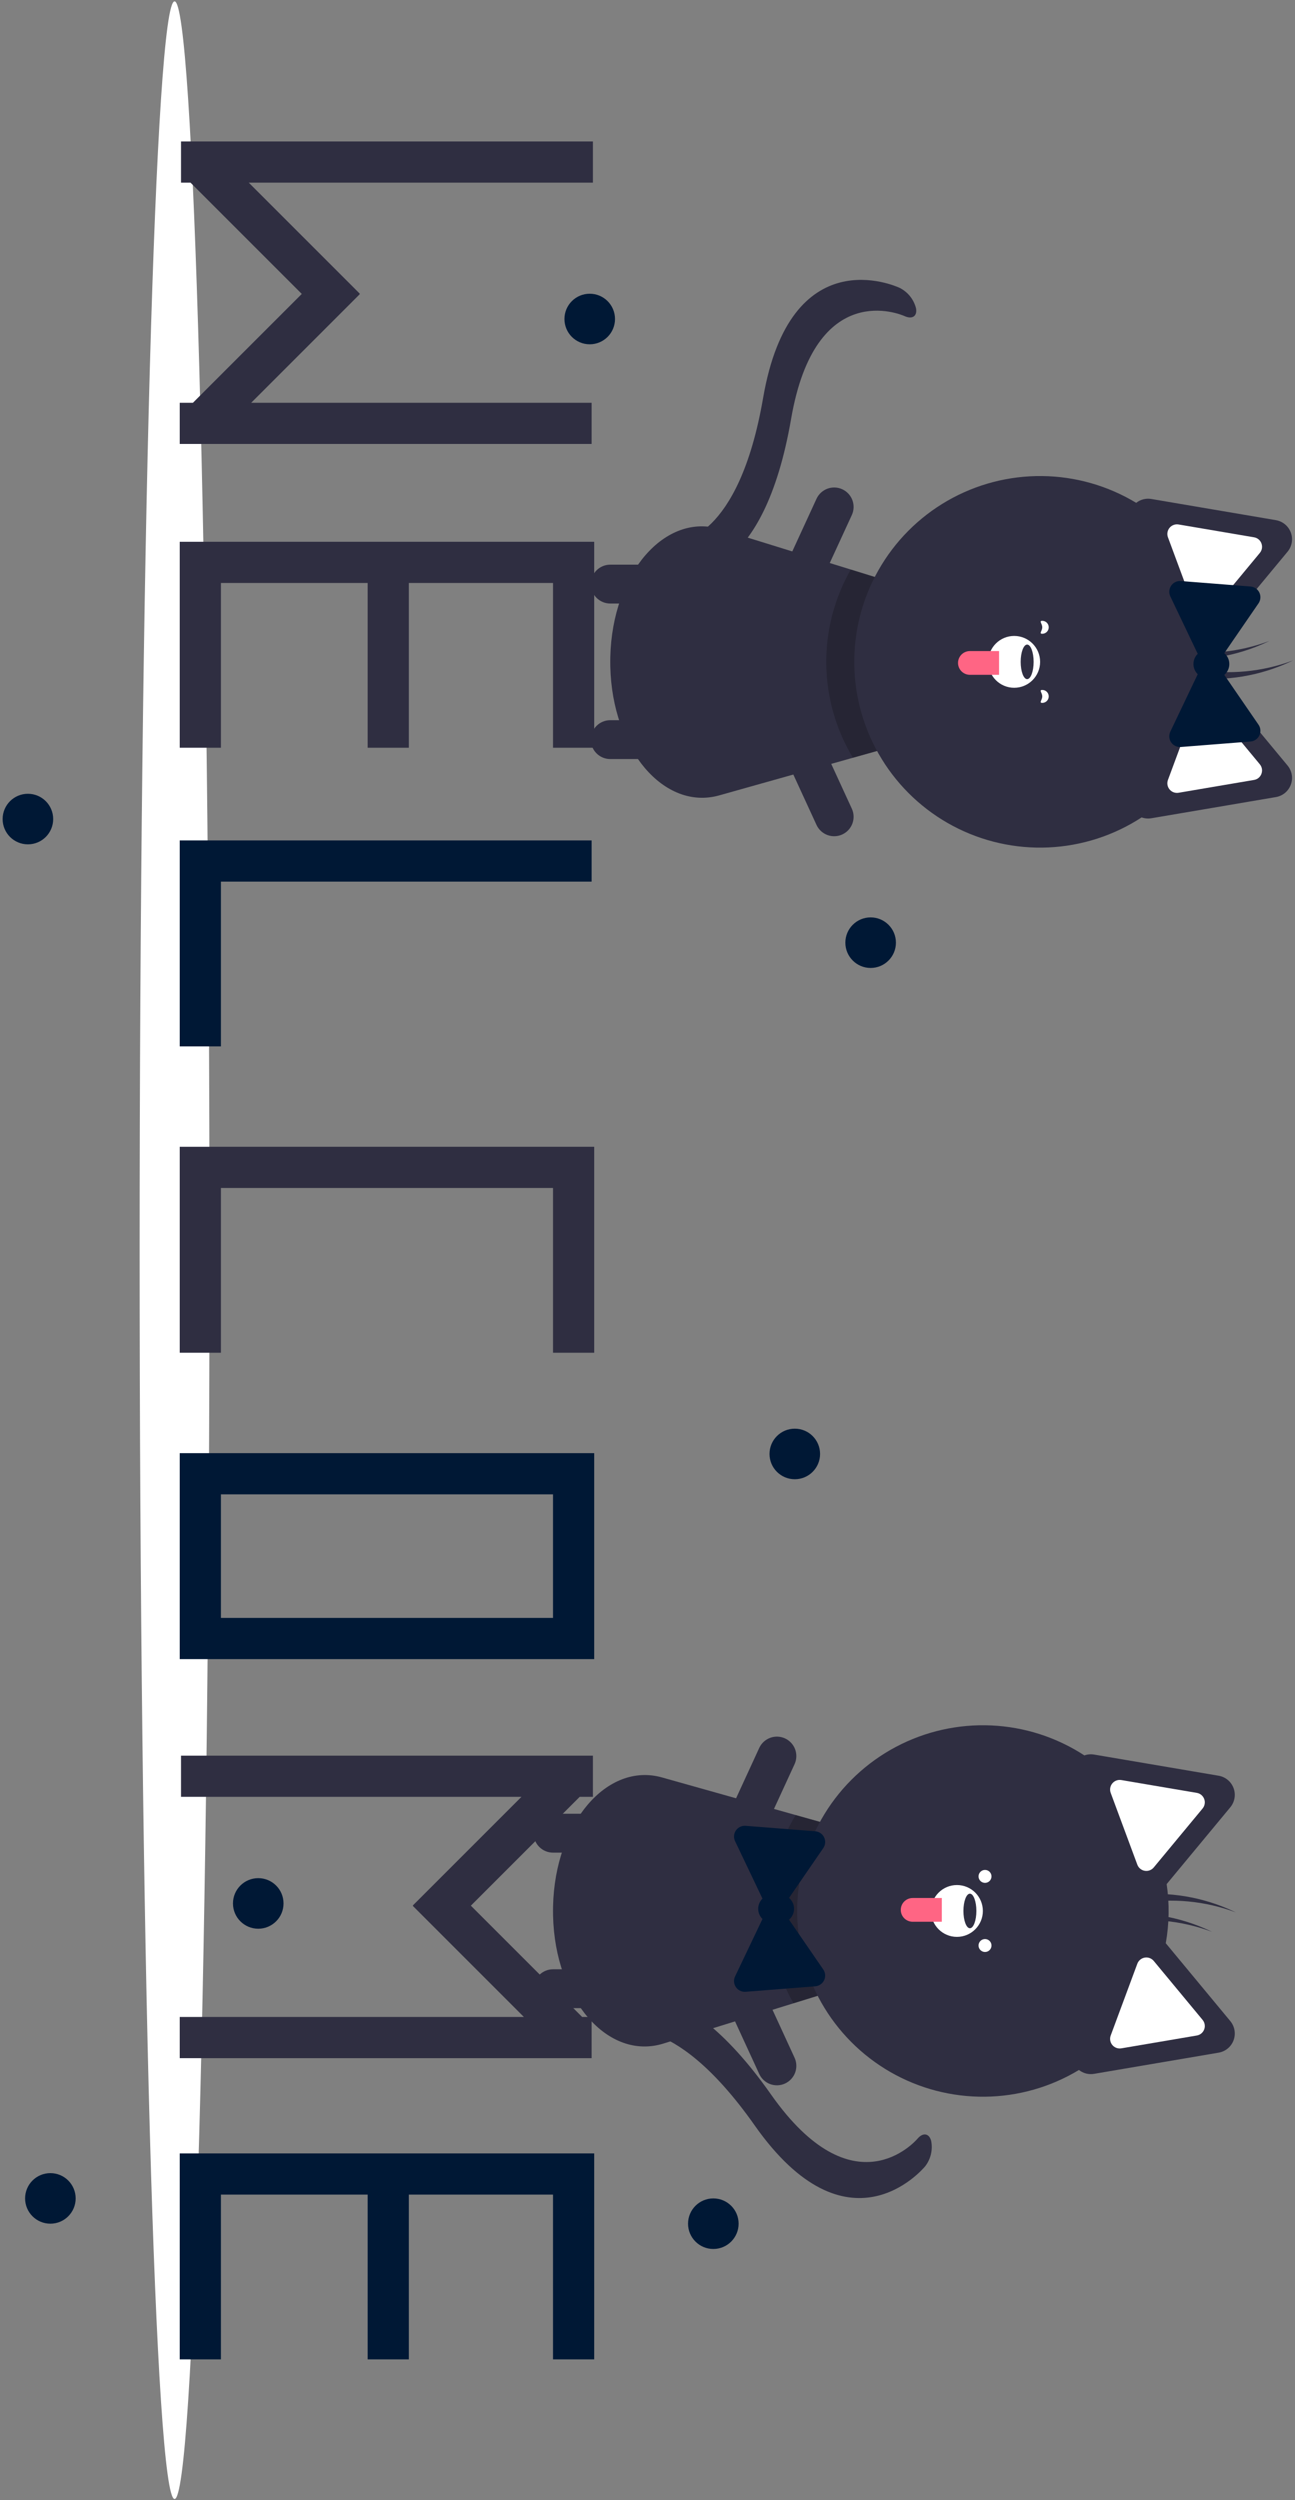 <svg width="461" height="890" viewBox="0 0 461 890" fill="none" xmlns="http://www.w3.org/2000/svg">
<rect x="0" y="0" width="461" height="890" fill="#808080" stroke="none"/>
<g clip-path="url(#clip0)">
<path d="M49.711 445.02C49.711 690.531 55.278 889.558 62.145 889.558C69.013 889.558 74.58 690.531 74.58 445.02C74.58 199.509 69.013 0.482 62.145 0.482C55.278 0.482 49.711 199.509 49.711 445.02Z" fill="white"/>
<path d="M196.883 681.927C196.875 681.366 196.867 680.805 196.867 680.236C196.867 679.667 196.875 679.105 196.883 678.544C197.559 648.786 216.152 627.218 235.659 632.708L283.248 646.095L295.29 649.479L294.267 709.455L282.487 713.099L236.121 727.448C216.506 733.522 197.559 711.954 196.883 681.927Z" fill="#2F2E41"/>
<path opacity="0.2" d="M282.487 713.099C276.641 702.873 273.63 691.272 273.764 679.494C273.898 667.716 277.172 656.186 283.248 646.095L295.29 649.479L294.267 709.455L282.487 713.099Z" fill="black"/>
<path d="M234.08 710.568C243.736 713.159 257.666 721.674 274.46 745.555C303.755 787.203 325.72 762.358 326.64 761.281C328.57 759.023 330.738 759.356 331.479 762.057C331.792 763.625 331.767 765.243 331.404 766.801C331.041 768.359 330.35 769.822 329.376 771.091C328.26 772.439 301.693 803.55 268.642 756.554C238.892 714.259 219.472 723.251 219.286 723.355C217.209 724.488 215.547 722.671 215.57 719.292C215.592 715.913 217.292 712.252 219.367 711.115C219.806 710.876 225.091 708.155 234.08 710.568Z" fill="#2F2E41"/>
<path d="M189.947 652.554C189.947 651.645 190.126 650.746 190.474 649.906C190.821 649.066 191.331 648.303 191.974 647.661C192.616 647.018 193.379 646.508 194.219 646.161C195.059 645.813 195.958 645.634 196.867 645.634L226.855 645.634C228.691 645.634 230.451 646.363 231.749 647.661C233.047 648.959 233.776 650.719 233.776 652.554C233.776 654.39 233.047 656.15 231.749 657.448C230.451 658.745 228.691 659.475 226.855 659.475L196.867 659.475C195.958 659.475 195.059 659.296 194.219 658.948C193.379 658.6 192.616 658.09 191.974 657.448C191.331 656.805 190.821 656.042 190.474 655.203C190.126 654.363 189.947 653.463 189.947 652.554Z" fill="#2F2E41"/>
<path d="M261.14 658.622C260.314 658.242 259.572 657.703 258.954 657.036C258.337 656.37 257.857 655.588 257.542 654.735C257.226 653.883 257.082 652.977 257.117 652.069C257.152 651.161 257.366 650.268 257.746 649.443L270.28 622.2C271.048 620.534 272.446 619.242 274.167 618.607C275.887 617.972 277.79 618.045 279.456 618.812C281.122 619.579 282.416 620.975 283.053 622.695C283.69 624.415 283.618 626.318 282.853 627.985L270.319 655.228C269.939 656.053 269.401 656.796 268.734 657.413C268.067 658.031 267.285 658.511 266.433 658.826C265.58 659.141 264.674 659.285 263.766 659.25C262.858 659.215 261.966 659.002 261.14 658.622Z" fill="#2F2E41"/>
<path d="M261.14 701.849C260.314 702.229 259.572 702.768 258.954 703.435C258.337 704.102 257.857 704.884 257.542 705.736C257.227 706.588 257.082 707.494 257.117 708.403C257.152 709.311 257.366 710.203 257.746 711.029L270.28 738.272C271.047 739.939 272.445 741.233 274.167 741.87C275.888 742.506 277.792 742.433 279.459 741.666C281.127 740.899 282.421 739.501 283.057 737.779C283.694 736.058 283.621 734.154 282.854 732.487L270.319 705.244C269.94 704.418 269.401 703.675 268.734 703.058C268.067 702.44 267.285 701.96 266.433 701.645C265.58 701.33 264.674 701.186 263.766 701.221C262.858 701.256 261.966 701.469 261.14 701.849Z" fill="#2F2E41"/>
<path d="M189.947 707.917C189.947 708.826 190.126 709.726 190.474 710.565C190.821 711.405 191.331 712.168 191.974 712.81C192.616 713.453 193.379 713.963 194.219 714.31C195.059 714.658 195.958 714.837 196.867 714.837L226.855 714.837C228.691 714.837 230.451 714.108 231.749 712.81C233.047 711.512 233.776 709.752 233.776 707.917C233.776 706.081 233.047 704.321 231.749 703.023C230.451 701.726 228.691 700.996 226.855 700.996L196.867 700.996C195.958 700.996 195.059 701.175 194.219 701.523C193.379 701.871 192.616 702.381 191.974 703.023C191.331 703.666 190.821 704.429 190.474 705.268C190.126 706.108 189.947 707.008 189.947 707.917Z" fill="#2F2E41"/>
<path d="M384.089 736.838C384.843 737.436 385.714 737.867 386.646 738.104C387.578 738.341 388.55 738.377 389.498 738.211L411.655 734.445L433.812 730.678C435.008 730.475 436.13 729.96 437.064 729.186C437.998 728.412 438.713 727.405 439.135 726.267C439.557 725.13 439.672 723.901 439.468 722.705C439.265 721.508 438.75 720.387 437.976 719.452L423.636 702.147L414.996 691.721C416.233 684.768 416.34 677.661 415.314 670.674L423.636 660.631L437.976 643.326C438.75 642.391 439.265 641.27 439.468 640.073C439.672 638.877 439.557 637.648 439.135 636.51C438.713 635.373 437.998 634.366 437.064 633.592C436.13 632.817 435.008 632.303 433.812 632.099L411.655 628.333L389.498 624.567C388.333 624.366 387.136 624.469 386.024 624.868C376.129 618.413 364.685 614.728 352.883 614.195C341.081 613.662 329.351 616.301 318.915 621.838C308.478 627.375 299.716 635.607 293.539 645.678C287.362 655.749 283.997 667.291 283.793 679.103C283.589 690.916 286.553 702.567 292.379 712.845C298.204 723.124 306.676 731.653 316.915 737.547C327.154 743.441 338.786 746.484 350.599 746.359C362.413 746.235 373.977 742.947 384.089 736.838Z" fill="#2F2E41"/>
<path d="M428.896 641.591C428.896 641.181 428.822 640.774 428.678 640.39C428.473 639.824 428.12 639.324 427.657 638.94C427.194 638.556 426.637 638.303 426.043 638.205L399.173 633.638C398.581 633.537 397.973 633.594 397.41 633.803C396.846 634.012 396.348 634.366 395.965 634.828C395.581 635.291 395.326 635.846 395.226 636.439C395.125 637.031 395.182 637.639 395.391 638.203L404.871 663.756C405.08 664.319 405.433 664.817 405.896 665.201C406.358 665.584 406.913 665.839 407.506 665.939C408.098 666.04 408.706 665.983 409.269 665.774C409.832 665.565 410.331 665.212 410.714 664.749L410.715 664.749L428.105 643.763C428.615 643.154 428.895 642.386 428.896 641.591Z" fill="white"/>
<path d="M428.896 721.186C428.895 720.392 428.615 719.623 428.105 719.014L410.714 698.029C410.331 697.566 409.832 697.213 409.269 697.004C408.706 696.795 408.098 696.738 407.506 696.839C406.913 696.939 406.358 697.194 405.896 697.577C405.433 697.961 405.08 698.459 404.871 699.022L395.391 724.575C395.182 725.139 395.125 725.747 395.226 726.339C395.326 726.932 395.581 727.487 395.965 727.95C396.348 728.412 396.846 728.766 397.41 728.975C397.973 729.184 398.581 729.241 399.173 729.14L426.043 724.573C426.637 724.475 427.194 724.222 427.657 723.838C428.12 723.454 428.473 722.954 428.678 722.388C428.822 722.004 428.896 721.597 428.896 721.186Z" fill="white"/>
<path d="M331.429 680.236C331.429 685.332 335.56 689.463 340.656 689.463C345.752 689.463 349.883 685.332 349.883 680.236C349.883 675.14 345.752 671.008 340.656 671.008C335.56 671.008 331.429 675.14 331.429 680.236Z" fill="white"/>
<path d="M342.963 680.236C342.963 683.633 343.996 686.387 345.27 686.387C346.544 686.387 347.577 683.633 347.577 680.236C347.577 676.838 346.544 674.084 345.27 674.084C343.996 674.084 342.963 676.838 342.963 680.236Z" fill="#2F2E41"/>
<path d="M335.274 675.622L335.274 684.08L324.893 684.08C324.338 684.08 323.788 683.971 323.275 683.758C322.762 683.546 322.295 683.234 321.903 682.841C321.51 682.449 321.199 681.983 320.986 681.469C320.773 680.956 320.664 680.406 320.664 679.851C320.664 678.729 321.11 677.654 321.903 676.861C322.696 676.067 323.772 675.622 324.893 675.622L335.274 675.622L335.274 675.622Z" fill="#FF6584"/>
<path d="M439.934 680.749C439.015 680.305 438.085 679.875 437.136 679.47C426.007 674.698 413.777 673.088 401.792 674.819C403.048 675.685 404.357 676.594 405.68 677.52C417.182 675.538 429.005 676.652 439.934 680.749Z" fill="#2F2E41"/>
<path d="M431.476 687.669C430.557 687.226 429.627 686.795 428.678 686.39C417.549 681.618 405.319 680.009 393.334 681.739C394.59 682.605 395.899 683.515 397.222 684.44C408.724 682.458 420.547 683.573 431.476 687.669Z" fill="#2F2E41"/>
<path d="M265.425 709.005L277.823 708.03L290.221 707.055C290.891 707.003 291.535 706.775 292.088 706.394C292.641 706.014 293.085 705.495 293.374 704.889C293.663 704.283 293.788 703.611 293.735 702.942C293.682 702.273 293.454 701.629 293.074 701.075L286.031 690.826L280.888 683.341C281.448 682.863 281.897 682.269 282.206 681.6C282.514 680.931 282.674 680.203 282.674 679.467C282.674 678.73 282.514 678.002 282.206 677.333C281.897 676.664 281.448 676.07 280.888 675.592L286.031 668.107L293.074 657.858C293.454 657.304 293.682 656.661 293.735 655.991C293.788 655.322 293.663 654.65 293.374 654.044C293.085 653.438 292.641 652.919 292.088 652.539C291.535 652.158 290.891 651.93 290.221 651.878L277.823 650.903L265.425 649.928C264.756 649.875 264.084 650 263.478 650.289C262.872 650.578 262.353 651.022 261.973 651.575C261.592 652.129 261.364 652.772 261.312 653.442C261.259 654.111 261.384 654.783 261.673 655.389L267.028 666.613L271.427 675.836C270.947 676.31 270.565 676.876 270.304 677.499C270.044 678.122 269.909 678.791 269.909 679.467C269.909 680.142 270.044 680.811 270.304 681.434C270.565 682.057 270.947 682.623 271.427 683.097L267.028 692.32L261.673 703.544C261.384 704.151 261.259 704.822 261.312 705.491C261.364 706.161 261.592 706.805 261.973 707.358C262.353 707.911 262.872 708.355 263.478 708.644C264.084 708.933 264.756 709.058 265.425 709.005Z" fill="#001835"/>
<path d="M348.345 667.933C348.345 669.207 349.378 670.24 350.652 670.24C351.926 670.24 352.959 669.207 352.959 667.933C352.959 666.659 351.926 665.626 350.652 665.626C349.378 665.626 348.345 666.659 348.345 667.933Z" fill="white"/>
<path d="M348.345 692.538C348.345 693.812 349.378 694.845 350.652 694.845C351.926 694.845 352.959 693.812 352.959 692.538C352.959 691.264 351.926 690.232 350.652 690.232C349.378 690.232 348.345 691.264 348.345 692.538Z" fill="white"/>
<path d="M217.262 233.908C217.254 234.469 217.247 235.03 217.247 235.599C217.247 236.168 217.254 236.729 217.262 237.291C217.939 267.048 236.531 288.617 256.039 283.126L303.628 269.739L315.669 266.356L314.647 206.38L302.867 202.735L256.5 188.387C236.885 182.313 217.939 203.881 217.262 233.908Z" fill="#2F2E41"/>
<path opacity="0.2" d="M302.867 202.735C297.021 212.962 294.01 224.562 294.144 236.341C294.277 248.119 297.551 259.649 303.628 269.74L315.669 266.356L314.647 206.38L302.867 202.735Z" fill="black"/>
<path d="M260.1 197.982C267.719 191.508 276.665 177.852 281.626 149.082C290.282 98.904 320.765 111.961 322.058 112.54C324.769 113.755 326.585 112.526 326.099 109.769C325.711 108.217 324.996 106.765 324.002 105.512C323.007 104.259 321.756 103.233 320.333 102.503C318.748 101.761 281.423 85.011 271.66 141.63C262.87 192.587 241.47 192.769 241.257 192.756C238.895 192.62 238.171 194.974 239.637 198.018C241.103 201.062 244.206 203.643 246.568 203.783C247.067 203.811 253.008 204.01 260.1 197.982Z" fill="#2F2E41"/>
<path d="M210.327 263.28C210.327 264.189 210.506 265.089 210.853 265.929C211.201 266.768 211.711 267.531 212.353 268.174C212.996 268.817 213.759 269.326 214.599 269.674C215.438 270.022 216.338 270.201 217.247 270.201L247.235 270.201C249.069 270.199 250.827 269.468 252.123 268.171C253.419 266.873 254.147 265.114 254.147 263.28C254.147 261.446 253.419 259.688 252.123 258.39C250.827 257.092 249.069 256.362 247.235 256.36L217.247 256.36C216.338 256.36 215.438 256.539 214.599 256.887C213.759 257.235 212.996 257.744 212.353 258.387C211.711 259.03 211.201 259.792 210.853 260.632C210.506 261.472 210.327 262.372 210.327 263.28Z" fill="#2F2E41"/>
<path d="M281.52 257.213C280.694 257.593 279.951 258.131 279.334 258.798C278.716 259.465 278.236 260.247 277.921 261.099C277.606 261.952 277.462 262.858 277.497 263.766C277.532 264.674 277.745 265.566 278.125 266.392L290.659 293.635C291.039 294.462 291.577 295.205 292.244 295.824C292.911 296.442 293.693 296.923 294.546 297.239C295.398 297.555 296.305 297.699 297.214 297.665C298.123 297.63 299.016 297.416 299.842 297.036C300.668 296.656 301.411 296.117 302.029 295.449C302.646 294.782 303.126 293.999 303.441 293.146C303.756 292.293 303.9 291.386 303.864 290.477C303.829 289.569 303.614 288.676 303.233 287.85L290.699 260.607C290.319 259.781 289.78 259.039 289.113 258.421C288.447 257.804 287.665 257.324 286.812 257.009C285.96 256.694 285.054 256.549 284.146 256.584C283.238 256.619 282.345 256.833 281.52 257.213Z" fill="#2F2E41"/>
<path d="M281.52 213.985C280.694 213.606 279.951 213.067 279.334 212.4C278.716 211.733 278.236 210.951 277.921 210.099C277.606 209.246 277.462 208.34 277.497 207.432C277.532 206.524 277.745 205.632 278.125 204.806L290.659 177.563C291.039 176.737 291.577 175.993 292.244 175.375C292.911 174.756 293.693 174.275 294.546 173.959C295.398 173.644 296.305 173.499 297.214 173.534C298.123 173.569 299.016 173.782 299.842 174.162C300.668 174.542 301.411 175.081 302.029 175.749C302.646 176.416 303.126 177.199 303.441 178.052C303.756 178.905 303.9 179.812 303.864 180.721C303.829 181.63 303.614 182.522 303.233 183.348L290.699 210.591C290.319 211.417 289.78 212.16 289.113 212.777C288.447 213.394 287.665 213.874 286.812 214.19C285.96 214.505 285.054 214.649 284.146 214.614C283.238 214.579 282.345 214.365 281.52 213.985Z" fill="#2F2E41"/>
<path d="M210.327 207.918C210.327 207.009 210.506 206.109 210.853 205.27C211.201 204.43 211.711 203.667 212.353 203.025C212.996 202.382 213.759 201.872 214.599 201.524C215.438 201.177 216.338 200.998 217.247 200.998L247.235 200.998C249.069 201 250.827 201.73 252.123 203.028C253.419 204.325 254.147 206.084 254.147 207.918C254.147 209.752 253.419 211.511 252.123 212.808C250.827 214.106 249.069 214.836 247.235 214.838L217.247 214.838C216.338 214.838 215.438 214.659 214.599 214.312C213.759 213.964 212.996 213.454 212.353 212.811C211.711 212.169 211.201 211.406 210.853 210.566C210.506 209.727 210.327 208.827 210.327 207.918Z" fill="#2F2E41"/>
<path d="M406.404 290.967C407.516 291.365 408.713 291.469 409.877 291.268L432.034 287.502L454.191 283.735C455.388 283.532 456.509 283.017 457.444 282.243C458.378 281.469 459.092 280.462 459.514 279.324C459.936 278.187 460.051 276.958 459.848 275.761C459.645 274.565 459.13 273.443 458.356 272.509L444.015 255.204L435.693 245.161C436.719 238.174 436.612 231.067 435.376 224.114L444.015 213.688L458.356 196.383C459.13 195.448 459.645 194.326 459.848 193.13C460.051 191.934 459.936 190.705 459.514 189.567C459.092 188.43 458.378 187.423 457.444 186.649C456.509 185.874 455.388 185.36 454.191 185.156L432.034 181.39L409.877 177.624C408.93 177.457 407.958 177.494 407.026 177.73C406.094 177.967 405.222 178.399 404.469 178.997C394.354 172.88 382.785 169.586 370.966 169.457C359.146 169.328 347.508 172.369 337.263 178.264C327.017 184.158 318.538 192.691 312.709 202.974C306.88 213.257 303.913 224.914 304.117 236.732C304.321 248.551 307.689 260.099 313.87 270.174C320.051 280.249 328.82 288.484 339.263 294.021C349.706 299.558 361.442 302.196 373.25 301.658C385.058 301.121 396.506 297.429 406.404 290.967L406.404 290.967Z" fill="#2F2E41"/>
<path d="M448.484 272.071L431.094 251.086L431.094 251.085C430.71 250.623 430.212 250.269 429.649 250.061C429.085 249.852 428.477 249.795 427.885 249.895C427.293 249.996 426.737 250.251 426.275 250.634C425.812 251.017 425.459 251.516 425.25 252.079L415.771 277.632C415.562 278.195 415.505 278.804 415.605 279.396C415.706 279.988 415.961 280.544 416.344 281.006C416.727 281.469 417.226 281.822 417.789 282.031C418.352 282.24 418.961 282.297 419.553 282.197L446.422 277.629C447.016 277.532 447.573 277.278 448.036 276.895C448.499 276.511 448.852 276.01 449.058 275.445C449.201 275.061 449.275 274.654 449.276 274.243C449.274 273.449 448.994 272.68 448.484 272.071Z" fill="white"/>
<path d="M449.058 193.446C448.852 192.881 448.499 192.381 448.036 191.997C447.573 191.613 447.016 191.359 446.422 191.262L419.553 186.695C418.961 186.594 418.352 186.651 417.789 186.86C417.226 187.069 416.727 187.423 416.344 187.885C415.961 188.348 415.706 188.903 415.605 189.496C415.505 190.088 415.562 190.696 415.771 191.259L425.25 216.813C425.459 217.376 425.812 217.874 426.275 218.257C426.737 218.641 427.293 218.896 427.885 218.996C428.477 219.097 429.085 219.04 429.649 218.831C430.212 218.622 430.71 218.269 431.094 217.806L448.484 196.82C448.994 196.211 449.274 195.443 449.276 194.648C449.275 194.238 449.201 193.831 449.058 193.446Z" fill="white"/>
<path d="M351.809 235.599C351.809 240.695 355.94 244.826 361.036 244.826C366.132 244.826 370.263 240.695 370.263 235.599C370.263 230.503 366.132 226.372 361.036 226.372C355.94 226.372 351.809 230.503 351.809 235.599Z" fill="white"/>
<path d="M363.343 235.599C363.343 238.996 364.375 241.751 365.649 241.751C366.923 241.751 367.956 238.996 367.956 235.599C367.956 232.202 366.923 229.448 365.649 229.448C364.375 229.448 363.343 232.202 363.343 235.599Z" fill="#2F2E41"/>
<path d="M341.044 235.984C341.044 235.428 341.153 234.878 341.366 234.365C341.578 233.852 341.89 233.386 342.282 232.993C342.675 232.601 343.141 232.289 343.654 232.077C344.168 231.864 344.717 231.755 345.273 231.755L355.653 231.755L355.653 240.213L345.273 240.213C344.717 240.213 344.168 240.103 343.654 239.891C343.141 239.678 342.675 239.367 342.282 238.974C341.89 238.581 341.578 238.115 341.366 237.602C341.153 237.089 341.044 236.539 341.044 235.984Z" fill="#FF6584"/>
<path d="M460.314 235.086C459.394 235.529 458.464 235.96 457.516 236.365C446.387 241.137 434.157 242.746 422.172 241.016C423.428 240.15 424.737 239.24 426.06 238.315C437.562 240.297 449.385 239.182 460.314 235.086Z" fill="#2F2E41"/>
<path d="M451.856 228.166C450.936 228.609 450.006 229.04 449.058 229.445C437.928 234.217 425.698 235.826 413.714 234.095C414.97 233.23 416.278 232.32 417.601 231.394C429.104 233.376 440.926 232.262 451.856 228.166Z" fill="#2F2E41"/>
<path d="M420.367 206.83L432.765 207.805L445.163 208.779C445.832 208.832 446.476 209.06 447.029 209.44C447.583 209.821 448.026 210.34 448.315 210.946C448.605 211.552 448.729 212.223 448.676 212.893C448.624 213.562 448.396 214.206 448.016 214.759L440.972 225.009L435.829 232.494C436.389 232.972 436.839 233.566 437.147 234.235C437.456 234.904 437.615 235.632 437.615 236.368C437.615 237.105 437.456 237.833 437.147 238.501C436.839 239.17 436.389 239.764 435.829 240.243L440.972 247.727L448.016 257.977C448.396 258.53 448.624 259.174 448.676 259.844C448.729 260.513 448.605 261.184 448.315 261.791C448.026 262.397 447.583 262.916 447.029 263.296C446.476 263.676 445.832 263.904 445.163 263.957L432.765 264.932L420.367 265.907C419.697 265.959 419.026 265.835 418.42 265.546C417.814 265.257 417.294 264.813 416.914 264.26C416.534 263.706 416.306 263.063 416.253 262.393C416.201 261.724 416.325 261.052 416.614 260.446L421.969 249.222L426.369 239.999C425.888 239.524 425.506 238.959 425.246 238.336C424.985 237.713 424.851 237.044 424.851 236.368C424.851 235.693 424.985 235.024 425.246 234.4C425.506 233.777 425.888 233.212 426.369 232.737L421.969 223.515L416.614 212.29C416.325 211.684 416.201 211.013 416.253 210.343C416.306 209.674 416.534 209.03 416.914 208.477C417.294 207.923 417.814 207.48 418.42 207.191C419.026 206.901 419.697 206.777 420.367 206.83Z" fill="#001835"/>
<path d="M371.032 245.595C369.758 245.595 371.032 246.628 371.032 247.902C371.032 249.176 369.758 250.209 371.032 250.209C371.643 250.207 372.228 249.964 372.66 249.531C373.091 249.099 373.334 248.513 373.334 247.902C373.334 247.291 373.091 246.705 372.66 246.273C372.228 245.84 371.643 245.596 371.032 245.595Z" fill="white"/>
<path d="M371.032 225.603C369.758 225.603 371.032 224.57 371.032 223.296C371.032 222.022 369.758 220.99 371.032 220.99C371.643 220.991 372.228 221.234 372.66 221.667C373.091 222.099 373.334 222.685 373.334 223.296C373.334 223.907 373.091 224.493 372.66 224.926C372.228 225.358 371.643 225.602 371.032 225.603Z" fill="white"/>
<path d="M196.863 481.532L211.526 481.532L211.526 408.218L210.609 408.218L196.863 408.218L78.644 408.218L63.981 408.218L63.981 422.881L63.981 481.532L78.644 481.532L78.644 422.881L196.863 422.881L196.863 481.532Z" fill="#2F2E41"/>
<path d="M211.526 517.273L63.981 517.273L63.981 590.587L211.526 590.587L211.526 517.273ZM78.644 575.924L78.644 531.935L196.863 531.935L196.863 575.924L78.644 575.924Z" fill="#001835"/>
<path d="M78.644 313.826L210.609 313.826L210.609 299.163L78.644 299.163L63.981 299.163L63.981 313.826L63.981 372.477L78.644 372.477L78.644 313.826Z" fill="#001835"/>
<path d="M196.863 266.172L211.526 266.172L211.526 192.858L210.609 192.858L196.863 192.858L145.543 192.858L130.88 192.858L78.644 192.858L63.981 192.858L63.981 207.521L63.981 266.172L78.644 266.172L78.644 207.521L130.88 207.521L130.88 266.172L145.543 266.172L145.543 207.521L196.863 207.521L196.863 266.172Z" fill="#2F2E41"/>
<path d="M196.863 839.854L211.526 839.854L211.526 766.54L210.609 766.54L196.863 766.54L145.543 766.54L130.88 766.54L78.644 766.54L63.981 766.54L63.981 781.203L63.981 839.854L78.644 839.854L78.644 781.203L130.88 781.203L130.88 839.854L145.543 839.854L145.543 781.203L196.863 781.203L196.863 839.854Z" fill="#001835"/>
<path d="M210.609 143.371L89.424 143.371L128.084 104.71L127.995 104.622L128.077 104.54L88.554 65.017L211.067 65.017L211.067 50.354L64.439 50.354L64.439 65.017L67.818 65.017L107.43 104.629L68.687 143.371L63.981 143.371L63.981 158.034L210.609 158.034L210.609 143.371Z" fill="#2F2E41"/>
<path d="M210.609 717.97L207.231 717.97L167.619 678.358L206.361 639.615L211.067 639.615L211.067 624.952L64.439 624.952L64.439 639.615L185.625 639.615L146.964 678.276L147.053 678.365L146.972 678.446L186.495 717.97L63.981 717.97L63.981 732.632L210.609 732.632L210.609 717.97Z" fill="#2F2E41"/>
<path d="M300.934 335.558C300.934 340.528 304.964 344.558 309.934 344.558C314.905 344.558 318.934 340.528 318.934 335.558C318.934 330.587 314.905 326.558 309.934 326.558C304.964 326.558 300.934 330.587 300.934 335.558Z" fill="#001835"/>
<path d="M200.934 113.558C200.934 118.528 204.964 122.558 209.934 122.558C214.905 122.558 218.934 118.528 218.934 113.558C218.934 108.587 214.905 104.558 209.934 104.558C204.964 104.558 200.934 108.587 200.934 113.558Z" fill="#001835"/>
<path d="M0.934 291.558C0.934 296.528 4.964 300.558 9.934 300.558C14.905 300.558 18.934 296.528 18.934 291.558C18.934 286.587 14.905 282.558 9.934 282.558C4.964 282.558 0.934 286.587 0.934 291.558Z" fill="#001835"/>
<path d="M273.934 517.558C273.934 522.528 277.964 526.558 282.934 526.558C287.905 526.558 291.934 522.528 291.934 517.558C291.934 512.587 287.905 508.558 282.934 508.558C277.964 508.558 273.934 512.587 273.934 517.558Z" fill="#001835"/>
<path d="M8.934 782.558C8.934 787.528 12.964 791.558 17.934 791.558C22.905 791.558 26.934 787.528 26.934 782.558C26.934 777.587 22.905 773.558 17.934 773.558C12.964 773.558 8.934 777.587 8.934 782.558Z" fill="#001835"/>
<path d="M244.934 791.558C244.934 796.528 248.964 800.558 253.934 800.558C258.905 800.558 262.934 796.528 262.934 791.558C262.934 786.587 258.905 782.558 253.934 782.558C248.964 782.558 244.934 786.587 244.934 791.558Z" fill="#001835"/>
<path d="M82.934 677.558C82.934 682.528 86.964 686.558 91.934 686.558C96.905 686.558 100.934 682.528 100.934 677.558C100.934 672.587 96.905 668.558 91.934 668.558C86.964 668.558 82.934 672.587 82.934 677.558Z" fill="#001835"/>
</g>
<defs>
<clipPath id="clip0">
<rect width="889.076" height="459.38" fill="white" transform="translate(460.314 0.482) rotate(90)"/>
</clipPath>
</defs>
</svg>
